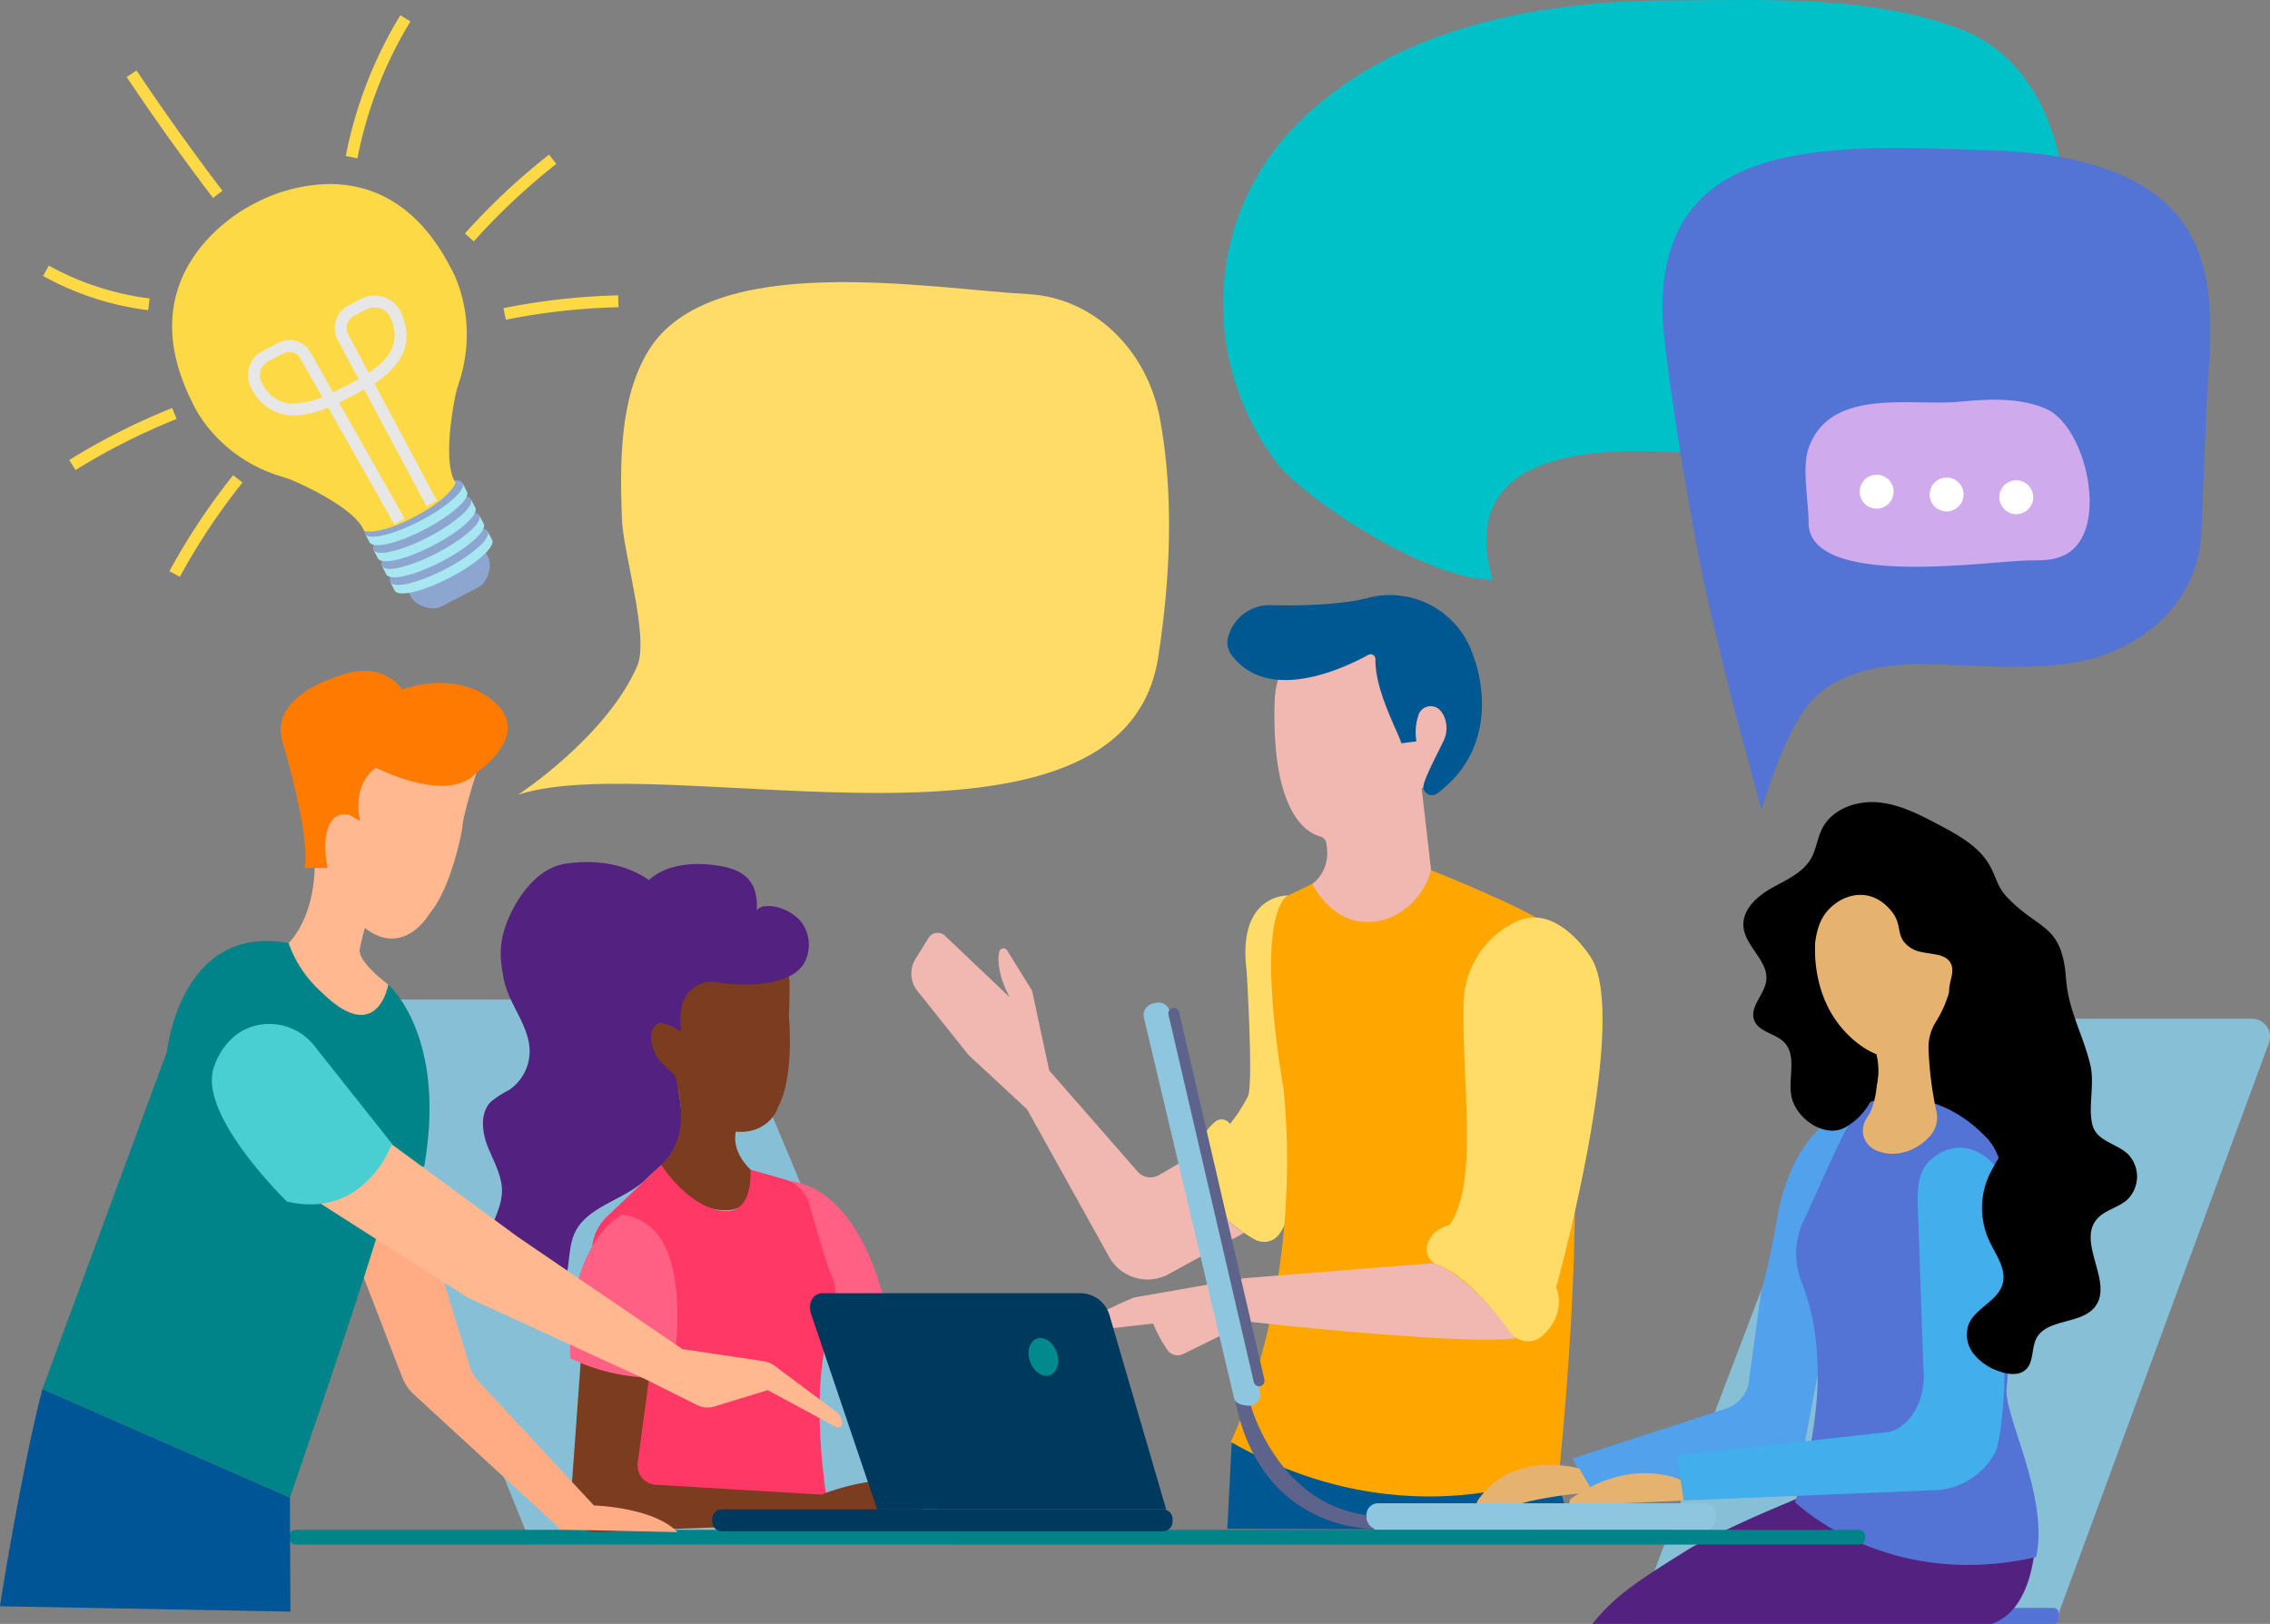 <svg id="Group_153" data-name="Group 153" xmlns="http://www.w3.org/2000/svg" xmlns:xlink="http://www.w3.org/1999/xlink" width="479.376" height="343.021" viewBox="0 0 479.376 343.021">
  <rect x="0" y="0" width="479.376" height="343.021" fill="#808080" stroke="none"/>
  <defs>
    <clipPath id="clip-path">
      <path id="Clip_78" data-name="Clip 78" d="M0,0H61.333V47.01H0Z" transform="translate(0 0.183)" fill="none"/>
    </clipPath>
    <clipPath id="clip-path-2">
      <path id="Clip_132" data-name="Clip 132" d="M17.358,4.124s-.029.014-.081.041h0c-.052.027-.08.043-.08.043h0S-10.556,17.331,4.451,46.494h0s4.805,11.3,19.1,15.435h0a19.51,19.51,0,0,1,2.434.908h0C29.616,64.442,38.923,69,40.563,73.306h0s3.138.952,10.642-3.021h0l.06-.031h0l.06-.033h0c7.515-3.951,8.543-7.1,8.543-7.1h0c-2.541-3.828-.9-14.166-.115-18.1h0a19.887,19.887,0,0,1,.661-2.542h0c4.848-14.234-1.541-24.7-1.541-24.7h0C51.608,3.644,41.638,0,33.289,0h0a34.871,34.871,0,0,0-15.93,4.124" transform="translate(0.348 0.01)" fill="none"/>
    </clipPath>
  </defs>
  <g id="Group_130" data-name="Group 130" transform="translate(0 -0.134)">
    <path id="Fill_1" data-name="Fill 1" d="M56.908,122.459c-14.031-.032-39.849-17.166-45.61-24.781C-4.929,76.227-3.816,45.861,15.544,26.269,35.339,6.235,65.714.192,93.738.109c20.229-.06,42.36-1.24,61.549,5.856,23.548,8.708,26.157,41.349,19.652,61.024-11.056,33.435-48.62,29.94-79.611,28.52-14.767-.677-46.51-1.309-38.42,26.95" transform="translate(258.286 0.134)" fill="#00c1c7"/>
    <path id="Fill_5" data-name="Fill 5" d="M.925,0,0,18.278l72.83.2-3.141-10.4Z" transform="translate(259.19 304.802)" fill="#005892"/>
    <path id="Fill_7" data-name="Fill 7" d="M19.112,0S8.248-.412,10.346,15.964c0,0,1.418,23.1.335,26.339,0,0-3.848,8.127-10.681,12.029,0,0,1.293,14.805,13.592,18.584,0,0,7.28-6.506,7.762-14.362L21.007,38s-9.3-32.763-1.9-38" transform="translate(252.919 189.28)" fill="#ffdb67"/>
    <path id="Fill_9" data-name="Fill 9" d="M3.711.474A10.958,10.958,0,0,0,0,7.021S1.256,19.495,12.124,25.4a4,4,0,0,0,5.184-1.262,11.334,11.334,0,0,0,1.97-7.562S9.933,12,7.106,1.58A2.128,2.128,0,0,0,3.711.474" transform="translate(252.919 236.59)" fill="#ffdb67"/>
    <path id="Fill_11" data-name="Fill 11" d="M60.463,46.425l-8.2,4.751a3.555,3.555,0,0,1-4.457-.734l-18.7-21.389L25.508,12.228,20.236,3.711a.9.9,0,0,0-1.617.15c-.467,1.366-.359,5.184,2.165,9.741L7.046.558a2.278,2.278,0,0,0-3.432.522L.872,5.524a5.856,5.856,0,0,0,.405,6.726L12.094,25.817,24.446,37.274,41.771,68.457a9.282,9.282,0,0,0,12.57,3.625l15.939-8.73s-7.434-3.493-9.817-16.927" transform="translate(192.456 197.186)" fill="#f0b8b0"/>
    <path id="Fill_13" data-name="Fill 13" d="M42.318,0S62.83,8.234,65.854,11c0,0,12.713,22.746,3.528,116.05,0,0-31.609,15.27-69.382-6.282,0,0,15.361-30.7,11.188-74.456,0,0-6.554-35.564.942-40.973l5.132-2.459Z" transform="translate(259.901 183.94)" fill="#ffa700"/>
    <path id="Fill_15" data-name="Fill 15" d="M37.975,17.327c.646,6.729-.382,14.7-6.88,20.119l1.987,17.218c-2.023,7.2-8.551,11.649-14.777,10.878-6.813-.844-10.071-7.551-10.279-8,0,0,4.116-2.681,2.9-8.689A1.749,1.749,0,0,0,9.64,47.534C6.866,46.8-.715,42.61.055,18.88a17.7,17.7,0,0,1,2.484-8.538C4.979,6.277,9.557,1.02,17.194.125,27.661-1.1,36.969,6.856,37.975,17.327" transform="translate(269.135 129.276)" fill="#f0b8b0"/>
    <path id="Fill_19" data-name="Fill 19" d="M11.972,2.947c-.043-.13-5.966-6.286-11.7-.412A.9.9,0,0,0,.139,3.65c.437.639,1.786,1.4,5.813,1.18,0,0,6.583-.229,6.02-1.883" transform="translate(273.176 167.203)" fill="#f0b8b0"/>
    <path id="Fill_21" data-name="Fill 21" d="M29.762,12.644c-5.19,2.848-21.2,10.395-28.894-.017A4.349,4.349,0,0,1,.25,8.577,9.064,9.064,0,0,1,9.515,2.153S22.767,2.6,30.2.473A18.5,18.5,0,0,1,51.962,12.919s7.317,17.713-7.525,28.9a1.837,1.837,0,0,1-3.037-1.1c-.16-1.278,2.43-6.157,4.2-9.781a6.26,6.26,0,0,0,.3-4.984,4.755,4.755,0,0,0-1.145-1.788A2.72,2.72,0,0,0,40.414,25.2a11.346,11.346,0,0,0-.474,5.715l-3.178.4c-.99-3-5.609-11.25-5.491-17.78a1.015,1.015,0,0,0-1.509-.892" transform="translate(259.19 125.824)" fill="#005892"/>
    <path id="Fill_23" data-name="Fill 23" d="M77.781,0,37.831,3.194l-23.3,4.08S.5,13.237.11,15.485c0,0-1.672,2.395,8.05-1.532l10.47-1.2a29.333,29.333,0,0,0,3.1,5.692,2.639,2.639,0,0,0,3.256.745l13.9-6.821S83.74,17.4,95.225,15.844c0,0-9.347-13.215-17.444-15.844" transform="translate(224.88 266.954)" fill="#f0b8b0"/>
    <path id="Fill_25" data-name="Fill 25" d="M30.855,8.544S23.631-3.434,14.813.974A19.486,19.486,0,0,0,3.9,18.133C3.506,36.138,7.47,58.021,0,66.091c0,0,11.615,10.507,23.448,12.053,0,0,15.629-56.38,7.407-69.6" transform="translate(305.178 193.939)" fill="#ffdb67"/>
    <path id="Fill_27" data-name="Fill 27" d="M27.347,13.193s2.478,5.3-2.884,10.193a4.605,4.605,0,0,1-6.821-.752C14.358,18.083,8.277,10.618,2.3,8.37A3.382,3.382,0,0,1,.058,4.618C.4,2.878,1.548.9,4.806,0A43.4,43.4,0,0,0,27.347,13.193" transform="translate(301.278 258.891)" fill="#ffdb67"/>
    <path id="Fill_29" data-name="Fill 29" d="M0,125.821,45.268,6.864A10.663,10.663,0,0,1,55.238,0h74.42a3.83,3.83,0,0,1,3.6,5.15L88.791,125.821Z" transform="translate(345.879 215.313)" fill="#87c0d6"/>
    <path id="Fill_31" data-name="Fill 31" d="M1.011,3.364H89.326a1.013,1.013,0,0,0,1.011-1.009V1.009A1.013,1.013,0,0,0,89.326,0H1.011A1.013,1.013,0,0,0,0,1.009V2.355A1.013,1.013,0,0,0,1.011,3.364" transform="translate(344.385 339.791)" fill="#5374d5"/>
    <path id="Fill_33" data-name="Fill 33" d="M133.5,115.055,88.229,6.864A10.663,10.663,0,0,0,78.26,0H3.84a3.83,3.83,0,0,0-3.6,5.15L44.707,115.055Z" transform="translate(67.452 211.276)" fill="#87c0d6"/>
    <path id="Fill_35" data-name="Fill 35" d="M50.374,1.89l-.041.014H0L1.059.323A15.573,15.573,0,0,1,5.414.047C35.185.3,50.374,1.89,50.374,1.89" transform="translate(367.663 334.522)" fill="#5d199b"/>
    <path id="Fill_37" data-name="Fill 37" d="M84.27,39.732H0c4.791-6.1,10.112-9.42,20.9-16.148,12.809-6.729,19.63-8.984,26.292-12.111,1.231-.478-.436-4.569.8-5.046H48l1.57-.619L55.1,3.66,82.88.532,87.613,0c.937,2.4,2.791,5.719,4.2,9.4.007.007.007.007.007.013A26.14,26.14,0,0,1,93.654,17c.115,1.918.728,19.365-9.384,22.729" transform="translate(336.295 303.423)" fill="#532180"/>
    <path id="Fill_39" data-name="Fill 39" d="M.509,11.817C-1.257,19.5,1.852,27.426,5.564,34.38s8.173,13.771,9.417,21.551C17.255,70.166,8.443,85.62,14.7,98.613a20.308,20.308,0,0,0,15.556,11.177,19.794,19.794,0,0,0,17.664-7.307c7.753-9.971,3.99-24.237,5.3-36.792.4-3.88,1.332-7.773.811-11.64-.618-4.576-3.194-8.619-5.707-12.5C40.9,30.11,33.447,12.07,23.041,3.243,14.8-3.75,3.159,1.235.509,11.817" transform="translate(376.4 181.408)"/>
    <path id="Fill_41" data-name="Fill 41" d="M62.8,0S47.2,1.234,43.184,24.977A145.652,145.652,0,0,1,39.9,40.031l-2.716,19.78a7.256,7.256,0,0,1-4.745,4.939L0,75.3l3.917,6.79,39.73-5.62A6.684,6.684,0,0,0,49.24,71.3Z" transform="translate(332.02 232.93)" fill="#51a1ec"/>
    <path id="Fill_43" data-name="Fill 43" d="M50.946,97.024c2.743-12.777-6.791-29.744-6.252-35.54,1.693-18.207-.175-34.466-.44-41.313C44.093,16,43.359,11.5,40.48,8.476,28.7-3.9,15.762.929,15.762.929L12.783,3.708c-2.217,2.069-7.613,15.4-10.947,22.26a16.092,16.092,0,0,0-.46,12.883C9.822,60.017,0,85.416,0,85.416s19.2,18.91,50.946,11.608" transform="translate(379.057 232.001)" fill="#5374d5"/>
    <path id="Fill_45" data-name="Fill 45" d="M26.567,2.8S15.234-5.032.255,5.5L0,6.869l26.715-1.21Z" transform="translate(331.32 311.316)" fill="#e6b270"/>
    <path id="Fill_47" data-name="Fill 47" d="M54.249,2.034c2.623-1.965,6.084-3.059,10.068-.676a10.823,10.823,0,0,1,5.3,9.683l-.475,39.573c-.1,2.693-.709,11.421-1.956,13.859a15.24,15.24,0,0,1-11.994,7.838L1.44,74.519,0,65l44.491-4.917c3.342-.369,8.486-5.241,7.559-14L50.92,12.829c-.129-4.129-.152-8.187,3.328-10.8" transform="translate(354.104 242.564)" fill="#43aeec"/>
    <path id="Fill_49" data-name="Fill 49" d="M4.187,5.057c4.873-4.5,14.214-9.95,22.8,3.127A6.6,6.6,0,0,1,27.7,9.629c1.036,2.961,3.941,13.351-2.182,23.014a10.139,10.139,0,0,0-1.509,5.945,75.547,75.547,0,0,0,1.643,12.866,5.748,5.748,0,0,1-1.209,5.1c-3.214,3.7-7.656,4.546-10.716,3.477a4.929,4.929,0,0,1-3.386-3.08A4.672,4.672,0,0,1,11,52.866C12.089,51.3,13.757,47.5,13,39.477c0,0-14.668-5.513-12.841-26.139a12.818,12.818,0,0,1,4.029-8.28" transform="translate(383.265 183.39)" fill="#e6b270"/>
    <path id="Fill_51" data-name="Fill 51" d="M31.232,22.978c2.621,3.2.623,5.355,4,7.752,2.651,1.885,7.466.567,8.678,3.583.868,2.159-1.2,4.763-.145,6.837.776,1.523,3.017,2.178,3.187,3.878.222,2.191-2.9,2.8-4.616,4.191-2.39,1.939-1.84,5.926.154,8.267s4.954,3.58,7.59,5.171,5.212,3.937,5.459,7c.26,3.211-2.076,5.959-3.493,8.855a16.645,16.645,0,0,0-.141,14.12c1.385,2.977,3.733,6.01,2.839,9.169-1.036,3.655-5.85,5.075-7.212,8.622a6.566,6.566,0,0,0,1.133,6.181,11.63,11.63,0,0,0,5.366,3.639c1.863.678,4.184.974,5.625-.384,1.7-1.6,1.147-4.458,2.212-6.535,2.217-4.321,9.558-2.9,12.456-6.8,3.787-5.095-3.739-13.279.194-18.263,1.6-2.031,4.509-2.511,6.475-4.2a6.8,6.8,0,0,0,.111-9.81c-2.32-2.08-6.214-2.666-7.242-5.609-1.232-3.541.369-8.887-.541-12.9-1.438-6.344-4.681-11.594-5.176-18.388-.874-12.014-5.921-10.087-12.793-17.641-1.574-1.731-2.124-4.135-3.251-6.185-2.248-4.09-6.6-6.494-10.727-8.684C37.3,2.687,33.082.482,28.487.06S18.768,1.449,16.668,5.55c-1.04,2.029-1.257,4.415-2.394,6.392-1.753,3.046-5.267,4.508-8.33,6.24S-.221,22.709.012,26.214c.285,4.25,5.4,7.348,4.816,11.568-.408,2.94-3.58,5.508-2.544,8.29.936,2.516,4.484,2.757,6.352,4.685,2.687,2.773.84,7.372,1.476,11.177.837,5.017,7.385,9.369,11.668,6.615A13.789,13.789,0,0,0,28.1,53.308c-5.45-2.393-6.743-3.916-10.313-9.58-2.25-3.57-4.147-12.812-1.368-18.7,2.269-4.812,9.686-8.306,14.81-2.046" transform="translate(368.161 169.559)"/>
    <path id="Fill_53" data-name="Fill 53" d="M21.712.739S8.1-3.128.779,6.829c0,0-5.029,5.392,10.467.829,0,0,9.942-2.167,13.569-1.539Z" transform="translate(311.796 309.572)" fill="#e6b270"/>
    <path id="Fill_55" data-name="Fill 55" d="M2.482,5.621H71.359A2.487,2.487,0,0,0,73.84,3.144V2.477A2.487,2.487,0,0,0,71.359,0H2.482A2.487,2.487,0,0,0,0,2.477v.667A2.487,2.487,0,0,0,2.482,5.621" transform="translate(288.552 317.671)" fill="#8ec6e0"/>
    <path id="Fill_57" data-name="Fill 57" d="M22.714,85.159l-.651.154a2.49,2.49,0,0,1-2.986-1.841L.066,3.2A2.484,2.484,0,0,1,1.911.22l.65-.154A2.49,2.49,0,0,1,5.548,1.908L24.558,82.179a2.484,2.484,0,0,1-1.844,2.98" transform="translate(241.509 211.901)" fill="#8ec6e0"/>
    <path id="Fill_59" data-name="Fill 59" d="M3.319,1.227S8.951,21.837,27.724,24.336a2.828,2.828,0,0,0,1.741,2.907S5.441,28.127,0,0C0,0,.19,1.227,3.319,1.227" transform="translate(260.828 295.834)" fill="#5d638b"/>
    <path id="Fill_61" data-name="Fill 61" d="M1.379,3.123H331.4a1.382,1.382,0,0,0,1.379-1.376V1.376A1.382,1.382,0,0,0,331.4,0H1.379A1.382,1.382,0,0,0,0,1.376v.371A1.382,1.382,0,0,0,1.379,3.123" transform="translate(61.113 323.28)" fill="#008389"/>
    <path id="Fill_63" data-name="Fill 63" d="M31.188,5.938c.33.565,0,8.279,0,8.279s1.244,12.833-2.281,19.248c-1.663,5.23-11,9.875-20.86-3.247,0,0-10.869-8.964-7.343-12.69,0,0,3.94-3.726,7.465-.414,0,0-6.428-10.762,1.452-14.074,0,0,14.931-8.486,21.567,2.9" transform="translate(135.412 200.496)" fill="#7b3c1f"/>
    <path id="Fill_65" data-name="Fill 65" d="M50.216,25.5a9.847,9.847,0,0,0-3.036-.158,6.85,6.85,0,0,0-5.032,4.405,15.013,15.013,0,0,0-.271,6.02c-1.644-.82-2.238-1.394-4.108-1.64-1.347-.176-2.876,1.23-2.054,4.511.8,3.183,2.465,4.1,4.93,6.56.822,4.921,2.465,9.841,0,14.762-1.979,3.95-3.287,4.1-6.162,6.97-4.4,4.387-12.233,5.628-15,11.184-1.861,3.742-.8,8.515-2.976,12.083a6.059,6.059,0,0,1-2.192,2.175,7.032,7.032,0,0,1-5.171.386A11.555,11.555,0,0,1,.977,80.192c.591-3.645,2.971-6.911,3.036-10.6.059-3.354-1.794-6.4-3.016-9.521s-1.668-7.1.7-9.474a22.694,22.694,0,0,1,3.814-2.467,9.879,9.879,0,0,0,4.348-7.959c.074-5.478-4.359-10-5.448-15.373-1.077-5.31-.937-8.7,1.307-13.632C6.744,8.918,10.653,1.322,17.532.325,23.6-.555,30.041.271,35.046,3.8,38.59.5,44.273,0,49.084.672s9.226,2.291,8.734,9.734c.276-1.807,6.243-1.7,9.53,2.4a8.184,8.184,0,0,1,.721,8.089c-2.642,5.5-12.941,5.293-17.854,4.606" transform="translate(101.993 182.236)" fill="#532180"/>
    <path id="Fill_67" data-name="Fill 67" d="M15.781,8.629s-1.282,3.951,3.09,8.144c.241.231,1.518,6.414-2.728,8.109C11.763,26.629,2.368,23.308,0,15.737c0,0,6.2-4.568,3.516-15.737,0,0,7.309,7.316,12.265,8.629" transform="translate(139.641 230.436)" fill="#7b3c1f"/>
    <path id="Fill_69" data-name="Fill 69" d="M0,.011s17.255-1.64,23.007,34.443l-16.434.82S2.547,5.1,0,.011" transform="translate(165.644 249.564)" fill="#ff6084"/>
    <path id="Fill_71" data-name="Fill 71" d="M33.488,1.035l7.149,2.028a7.592,7.592,0,0,1,5.236,5.221c1.435,5.04,3.8,13.17,4.607,14.8,4.023,8.19-6.2,11.49-.822,48.385l-48.313.971L0,18.513A10.042,10.042,0,0,1,3.106,11L14.617,0c5.529,8.265,12.75,11.208,16.143,9.144,2.753-1.676,2.778-6.528,2.728-8.109" transform="translate(125.024 246.173)" fill="#ff3866"/>
    <path id="Fill_73" data-name="Fill 73" d="M17.3,3.158,14.2,26.243a4.1,4.1,0,0,0,4.073,4.648l34.7,2.07s13.832-5.6,20.74-1.491a2.908,2.908,0,0,1,.092,4.959c-2.626,1.688-8.352,3.941-20.832,2.584L5.312,40.861c-3.045.118-5.518-3.1-5.3-6.137L2.515,0S9.839,3.987,17.3,3.158" transform="translate(120.47 282.881)" fill="#7b3c1f"/>
    <path id="Fill_75" data-name="Fill 75" d="M21.438,34.274S28,2.009,10.961,0c0,0-12.016,6.046-10.886,30.31a40.45,40.45,0,0,0,21.363,3.964" transform="translate(120.377 256.716)" fill="#ff6084"/>
    <g id="Group_79" data-name="Group 79" transform="translate(0 293.364)">
      <path id="Clip_78-2" data-name="Clip 78" d="M0,0H61.333V47.01H0Z" transform="translate(0 0.183)" fill="none"/>
      <g id="Group_79-2" data-name="Group 79" clip-path="url(#clip-path)">
        <path id="Fill_77" data-name="Fill 77" d="M8.948,0C4.486,17.179-.377,47.69.023,45.884l61.31,1.126-.11-24.1Z" transform="translate(0 0.183)" fill="#005596"/>
      </g>
    </g>
    <path id="Fill_80" data-name="Fill 80" d="M18.668,1.482,29.763,37.9a8.055,8.055,0,0,0,1.8,3.131L56,67.33s12.551.342,17.643,5.634L49,72.412,17.978,43.875a9.649,9.649,0,0,1-2.472-3.633L0,0Z" transform="translate(69.427 250.808)" fill="#ffac85"/>
    <path id="Fill_82" data-name="Fill 82" d="M73.058,9.218s8.291,17.293-2.4,53.057C65.9,78.2,52.275,117.552,52.275,117.552L0,94.647,26.324,23.316S29.081-3.786,51.992.449Z" transform="translate(8.948 198.899)" fill="#008389"/>
    <path id="Fill_84" data-name="Fill 84" d="M39.67,1.058S36.7,10.375,36.7,12.7c0,0-2.122,12.492-7,18.208,0,0-5.3,9.316-13.577,2.964,0,0-.652,2.146-1.088,4.456-.5,2.669,6.03,7.49,6.03,7.49S18.767,58.984,7.1,47.55A25.341,25.341,0,0,1,0,37.053s5.3-4.869,5.515-16.091c0,0-3.394-18.209,6.364-11.646l3.183,1.906S12.65,2.3,18.456,0c0,0,16.123,5.5,21.214,1.058" transform="translate(60.941 162.296)" fill="#ffb88f"/>
    <path id="Fill_86" data-name="Fill 86" d="M41.345,21.507S54.5,12.826,43.678,5.415c0,0-6.788-5.293-18.032-1.482,0,0-4.137-6.776-14.213-2.541,0,0-11.871,3.44-11.421,11.589a8.283,8.283,0,0,0,.348,1.9c.984,3.32,5.854,20.264,4.708,26.745h4.88s-1.671-6.673.967-10.106a3.3,3.3,0,0,1,4.307-.752l1.514.906s-1.909-7.41,3.394-11.221c0,0,15.2,7.843,21.214,1.058" transform="translate(59.266 141.847)" fill="#ff7a00"/>
    <path id="Fill_88" data-name="Fill 88" d="M0,0S12.453,10.71,7.573,38.447H1.422S4.5,11.5,0,0" transform="translate(82.006 208.117)" fill="#008389"/>
    <path id="Fill_90" data-name="Fill 90" d="M16.119,0,43.485,20.115,78.276,43.829l17.06,2.544a5.592,5.592,0,0,1,2.525,1.053l12.916,9.668a3.066,3.066,0,0,1,1.23,2.455.854.854,0,0,1-1.261.75L96.309,52.509,85.02,55.962a4.884,4.884,0,0,1-3.608-.3L70.427,50.18,33.09,33.03,0,11.909S12.915,9.71,16.119,0" transform="translate(65.824 241.271)" fill="#ffb88f"/>
    <path id="Fill_92" data-name="Fill 92" d="M21.768,4.8,38.032,25.308s-5.638,16.12-22.185,12.216c0,0-19.162-18.586-15.343-28.537,0,0,1.954-7,8.908-8.665A12.107,12.107,0,0,1,21.768,4.8" transform="translate(44.739 216.405)" fill="#49ced2"/>
    <path id="Fill_94" data-name="Fill 94" d="M63.242,4.633l11.97,41.037H14.179L.185,4.264C-.439,2.132.537,0,2.762,0H57.056a6.44,6.44,0,0,1,6.185,4.633" transform="translate(171.057 273.298)" fill="#00395e"/>
    <path id="Fill_96" data-name="Fill 96" d="M2.041,4.625H95.169a2.045,2.045,0,0,0,2.041-2.038v-.55A2.045,2.045,0,0,0,95.169,0H2.041A2.045,2.045,0,0,0,0,2.037v.55A2.045,2.045,0,0,0,2.041,4.625" transform="translate(150.41 318.968)" fill="#00395e"/>
    <path id="Fill_98" data-name="Fill 98" d="M5.927,3c.758,2.135.117,4.31-1.431,4.858S1.077,7.119.319,4.984.2.674,1.75.126,5.169.865,5.927,3" transform="translate(217.218 282.757)" fill="#008a8e"/>
    <path id="Fill_100" data-name="Fill 100" d="M19.165,79.956a1.148,1.148,0,0,0,1.13-1.4L2.266.887A1.148,1.148,0,0,0,.03,1.4L18.059,79.069a1.147,1.147,0,0,0,1.106.886" transform="translate(246.719 212.998)" fill="#5d638b"/>
    <path id="Fill_102" data-name="Fill 102" d="M.03,35.686c.222,7.064,5.6,43.433,10.439,63.651,4.036,16.848,4.036,16.848,10.469,40.439,0-.006,3.977-14.031,9.057-21.189,5.444-7.671,15.688-9.658,25.576-9.561,13.422.133,29.1,2.479,41.269-3.447C107.172,100.546,113.4,91.526,113.81,81.3q.492-12.3.984-24.6c.711-17.767,5.331-39.831-16.419-50.331C89.6,2.133,79.344.821,69.328.487,35.591-.636-1.191-3.026.03,35.686" transform="translate(351.071 31.404)" fill="#5374d5"/>
    <path id="Fill_104" data-name="Fill 104" d="M50.529,33.854c-1.025.083-2.065.088-3.089.09C39.11,33.961.649,40.1.649,25.913c0-4.46-1.455-11.488-.008-15.647C5.14-2.664,22.214,1.366,32.3.44c6.242-.573,12.792-1,18.533,1.508,8.6,3.763,13.741,26.572,3.509,31.036a11.854,11.854,0,0,1-3.811.869" transform="translate(381.287 84.569)" fill="#cfabed"/>
    <path id="Fill_106" data-name="Fill 106" d="M7.155,3.715A3.579,3.579,0,1,1,3.722,0,3.576,3.576,0,0,1,7.155,3.715" transform="translate(392.728 100.421)" fill="#fff"/>
    <path id="Fill_108" data-name="Fill 108" d="M7.155,3.715A3.579,3.579,0,1,1,3.722,0,3.576,3.576,0,0,1,7.155,3.715" transform="translate(407.51 101.01)" fill="#fff"/>
    <path id="Fill_110" data-name="Fill 110" d="M7.156,3.715A3.579,3.579,0,1,1,3.722,0,3.576,3.576,0,0,1,7.156,3.715" transform="translate(422.212 101.596)" fill="#fff"/>
    <path id="Fill_112" data-name="Fill 112" d="M14.875,8.186l-7.829,4.07c-1.914,1-5.42-.107-6.417-2.017L.244,9.5c-1-1.91,1.263-3.2,3.177-4.191l7.829-4.07c1.914-1,4.265-2.107,5.262-.2l.385.737c1,1.911-.107,5.41-2.021,6.406" transform="translate(86.169 115.994)" fill="#8ca6d0"/>
    <path id="Fill_114" data-name="Fill 114" d="M20.666.612c.758,1.451-3.234,5.022-8.916,7.976S.849,12.76.092,11.309,3.327,6.287,9.008,3.333,19.909-.839,20.666.612" transform="translate(82.314 111.753)" fill="#8ca6d0"/>
    <path id="Fill_116" data-name="Fill 116" d="M11.658,7.976C5.977,10.93.757,12.148,0,10.7l.944,1.809C1.7,13.958,6.922,12.74,12.6,9.785s9.673-6.524,8.916-7.975L20.574,0c.757,1.451-3.235,5.022-8.916,7.976" transform="translate(82.406 112.364)" fill="#a6e7f2"/>
    <path id="Fill_118" data-name="Fill 118" d="M20.666.612c.757,1.451-3.235,5.022-8.916,7.976S.849,12.76.092,11.309,3.326,6.287,9.008,3.333,19.908-.839,20.666.612" transform="translate(80.542 108.357)" fill="#8ca6d0"/>
    <path id="Fill_120" data-name="Fill 120" d="M11.658,7.976C5.977,10.93.758,12.148,0,10.7l.944,1.809c.757,1.451,5.977.233,11.658-2.721s9.673-6.525,8.916-7.976L20.574,0c.757,1.451-3.235,5.022-8.916,7.976" transform="translate(80.634 108.969)" fill="#a6e7f2"/>
    <path id="Fill_122" data-name="Fill 122" d="M20.666.612c.758,1.451-3.234,5.022-8.916,7.976S.849,12.76.092,11.309,3.326,6.287,9.008,3.333,19.908-.839,20.666.612" transform="translate(78.769 104.962)" fill="#8ca6d0"/>
    <path id="Fill_124" data-name="Fill 124" d="M11.658,7.976C5.977,10.93.758,12.148,0,10.7l.944,1.809C1.7,13.958,6.922,12.74,12.6,9.785s9.673-6.525,8.916-7.976L20.574,0c.758,1.451-3.234,5.022-8.916,7.976" transform="translate(78.862 105.574)" fill="#a6e7f2"/>
    <path id="Fill_126" data-name="Fill 126" d="M20.666.612c.758,1.451-3.234,5.022-8.916,7.976S.849,12.76.092,11.309,3.327,6.287,9.008,3.333,19.908-.839,20.666.612" transform="translate(76.997 101.567)" fill="#8ca6d0"/>
    <path id="Fill_128" data-name="Fill 128" d="M11.658,7.976C5.977,10.93.757,12.148,0,10.7l.944,1.809C1.7,13.958,6.922,12.74,12.6,9.785s9.673-6.525,8.915-7.975L20.574,0c.757,1.451-3.235,5.022-8.916,7.976" transform="translate(77.09 102.178)" fill="#a6e7f2"/>
  </g>
  <g id="Group_133" data-name="Group 133" transform="translate(36 38.866)">
    <path id="Clip_132-2" data-name="Clip 132" d="M17.358,4.124s-.029.014-.081.041h0c-.052.027-.08.043-.08.043h0S-10.556,17.331,4.451,46.494h0s4.805,11.3,19.1,15.435h0a19.51,19.51,0,0,1,2.434.908h0C29.616,64.442,38.923,69,40.563,73.306h0s3.138.952,10.642-3.021h0l.06-.031h0l.06-.033h0c7.515-3.951,8.543-7.1,8.543-7.1h0c-2.541-3.828-.9-14.166-.115-18.1h0a19.887,19.887,0,0,1,.661-2.542h0c4.848-14.234-1.541-24.7-1.541-24.7h0C51.608,3.644,41.638,0,33.289,0h0a34.871,34.871,0,0,0-15.93,4.124" transform="translate(0.348 0.01)" fill="none"/>
    <g id="Group_133-2" data-name="Group 133" clip-path="url(#clip-path-2)">
      <path id="Fill_131" data-name="Fill 131" d="M58.872,17.776C43.88-11.394,17.359,4.123,17.359,4.123l-.081.041-.08.043S-10.556,17.331,4.45,46.494c0,0,4.806,11.3,19.1,15.435a19.3,19.3,0,0,1,2.434.909c3.632,1.6,12.938,6.165,14.578,10.468,0,0,3.138.953,10.642-3.02l.06-.031.06-.033c7.514-3.951,8.542-7.1,8.542-7.1-2.541-3.828-.9-14.167-.115-18.1a19.905,19.905,0,0,1,.661-2.541c4.849-14.234-1.541-24.7-1.541-24.7" transform="translate(0.348 0.01)" fill="#fed946"/>
    </g>
  </g>
  <g id="Group_152" data-name="Group 152" transform="translate(9 2.866)">
    <path id="Fill_134" data-name="Fill 134" d="M30.91,48.335h0L16.923,23.63a19.365,19.365,0,0,1-7.246,1.687,10.153,10.153,0,0,1-3.012-.435,10.271,10.271,0,0,1-6.02-5.451A5.756,5.756,0,0,1,3.1,11.682L6.373,9.976A5.116,5.116,0,0,1,13.211,12l4.77,8.424c1.312-.623,2.591-1.3,3.719-1.9l.115-.061.274-.147c.452-.241.865-.468,1.261-.694l-4.393-8.23a5.39,5.39,0,0,1,2.271-7.32L23.869.7A6.213,6.213,0,0,1,26.726,0a6.17,6.17,0,0,1,5.687,3.77,12.327,12.327,0,0,1,1.064,4.811,9.033,9.033,0,0,1-.932,3.973,15.839,15.839,0,0,1-5.873,5.978L39.888,43.3l-2.207,1.175L24.529,19.829c-.417.236-.831.462-1.263.691l-.274.146c-1.135.605-2.421,1.291-3.776,1.939L33.088,47.1l-2.176,1.23ZM8.75,11.892a2.653,2.653,0,0,0-1.22.3L4.252,13.9a3.256,3.256,0,0,0-1.385,4.383A7.762,7.762,0,0,0,7.408,22.5a7.682,7.682,0,0,0,2.277.324,16.5,16.5,0,0,0,6-1.383l-4.647-8.207A2.632,2.632,0,0,0,8.75,11.892Zm17.968-9.4a3.636,3.636,0,0,0-1.693.419L22.384,4.287a2.893,2.893,0,0,0-1.219,3.928l4.319,8.093c2.65-1.773,4.292-3.533,5.021-5.381a7.946,7.946,0,0,0-.4-6.186,3.634,3.634,0,0,0-2.14-2.027A3.678,3.678,0,0,0,26.717,2.494Z" transform="translate(43.372 59.577)" fill="#e7e7e7"/>
    <path id="Fill_136" data-name="Fill 136" d="M22.189,9.412A61.119,61.119,0,0,1,0,2.182L1.22,0A58.6,58.6,0,0,0,22.492,6.931Z" transform="translate(0.099 53.238)" fill="#fed946"/>
    <path id="Fill_138" data-name="Fill 138" d="M20.222,25.413l-1.991,1.513C11.925,18.646,5.791,10.054,0,1.387L2.081,0C7.843,8.624,13.947,17.173,20.222,25.413" transform="translate(17.754 12.021)" fill="#fed946"/>
    <path id="Fill_140" data-name="Fill 140" d="M2.453,30.218,0,29.729A90.36,90.36,0,0,1,11.522,0l2.132,1.307a87.878,87.878,0,0,0-11.2,28.911" transform="translate(64.022 0.355)" fill="#fed946"/>
    <path id="Fill_142" data-name="Fill 142" d="M19.3,1.965A136.354,136.354,0,0,0,1.866,18.325L0,16.66A138.894,138.894,0,0,1,17.759,0Z" transform="translate(89.187 29.795)" fill="#fed946"/>
    <path id="Fill_144" data-name="Fill 144" d="M24.272,2.5A136.529,136.529,0,0,0,.495,5.149L0,2.7A139.1,139.1,0,0,1,24.214,0Z" transform="translate(97.336 59.527)" fill="#fed946"/>
    <path id="Fill_146" data-name="Fill 146" d="M1.321,13.11A136.462,136.462,0,0,1,22.668,2.32L21.738,0A138.971,138.971,0,0,0,0,10.989Z" transform="translate(5.627 83.316)" fill="#fed946"/>
    <path id="Fill_148" data-name="Fill 148" d="M2.2,21.474A136.214,136.214,0,0,1,15.421,1.558L13.466,0A138.758,138.758,0,0,0,0,20.282Z" transform="translate(26.778 97.507)" fill="#fed946"/>
    <path id="Fill_150" data-name="Fill 150" d="M0,108.254c.007,0,18.554-12.137,25.107-27.125,2.635-6.028-2.971-23.98-3.223-31.108-.405-11.419-.6-25.473,5.634-35.589C40.663-6.908,86.777,1.4,107.72,2.538c13.6.738,25.066,11.545,27.8,26.36,2.2,11.9,3.023,28.416-.379,50.339C127.723,126.943,30.715,98.3,0,108.254" transform="translate(100.446 56.73)" fill="#ffdb67"/>
  </g>
</svg>
